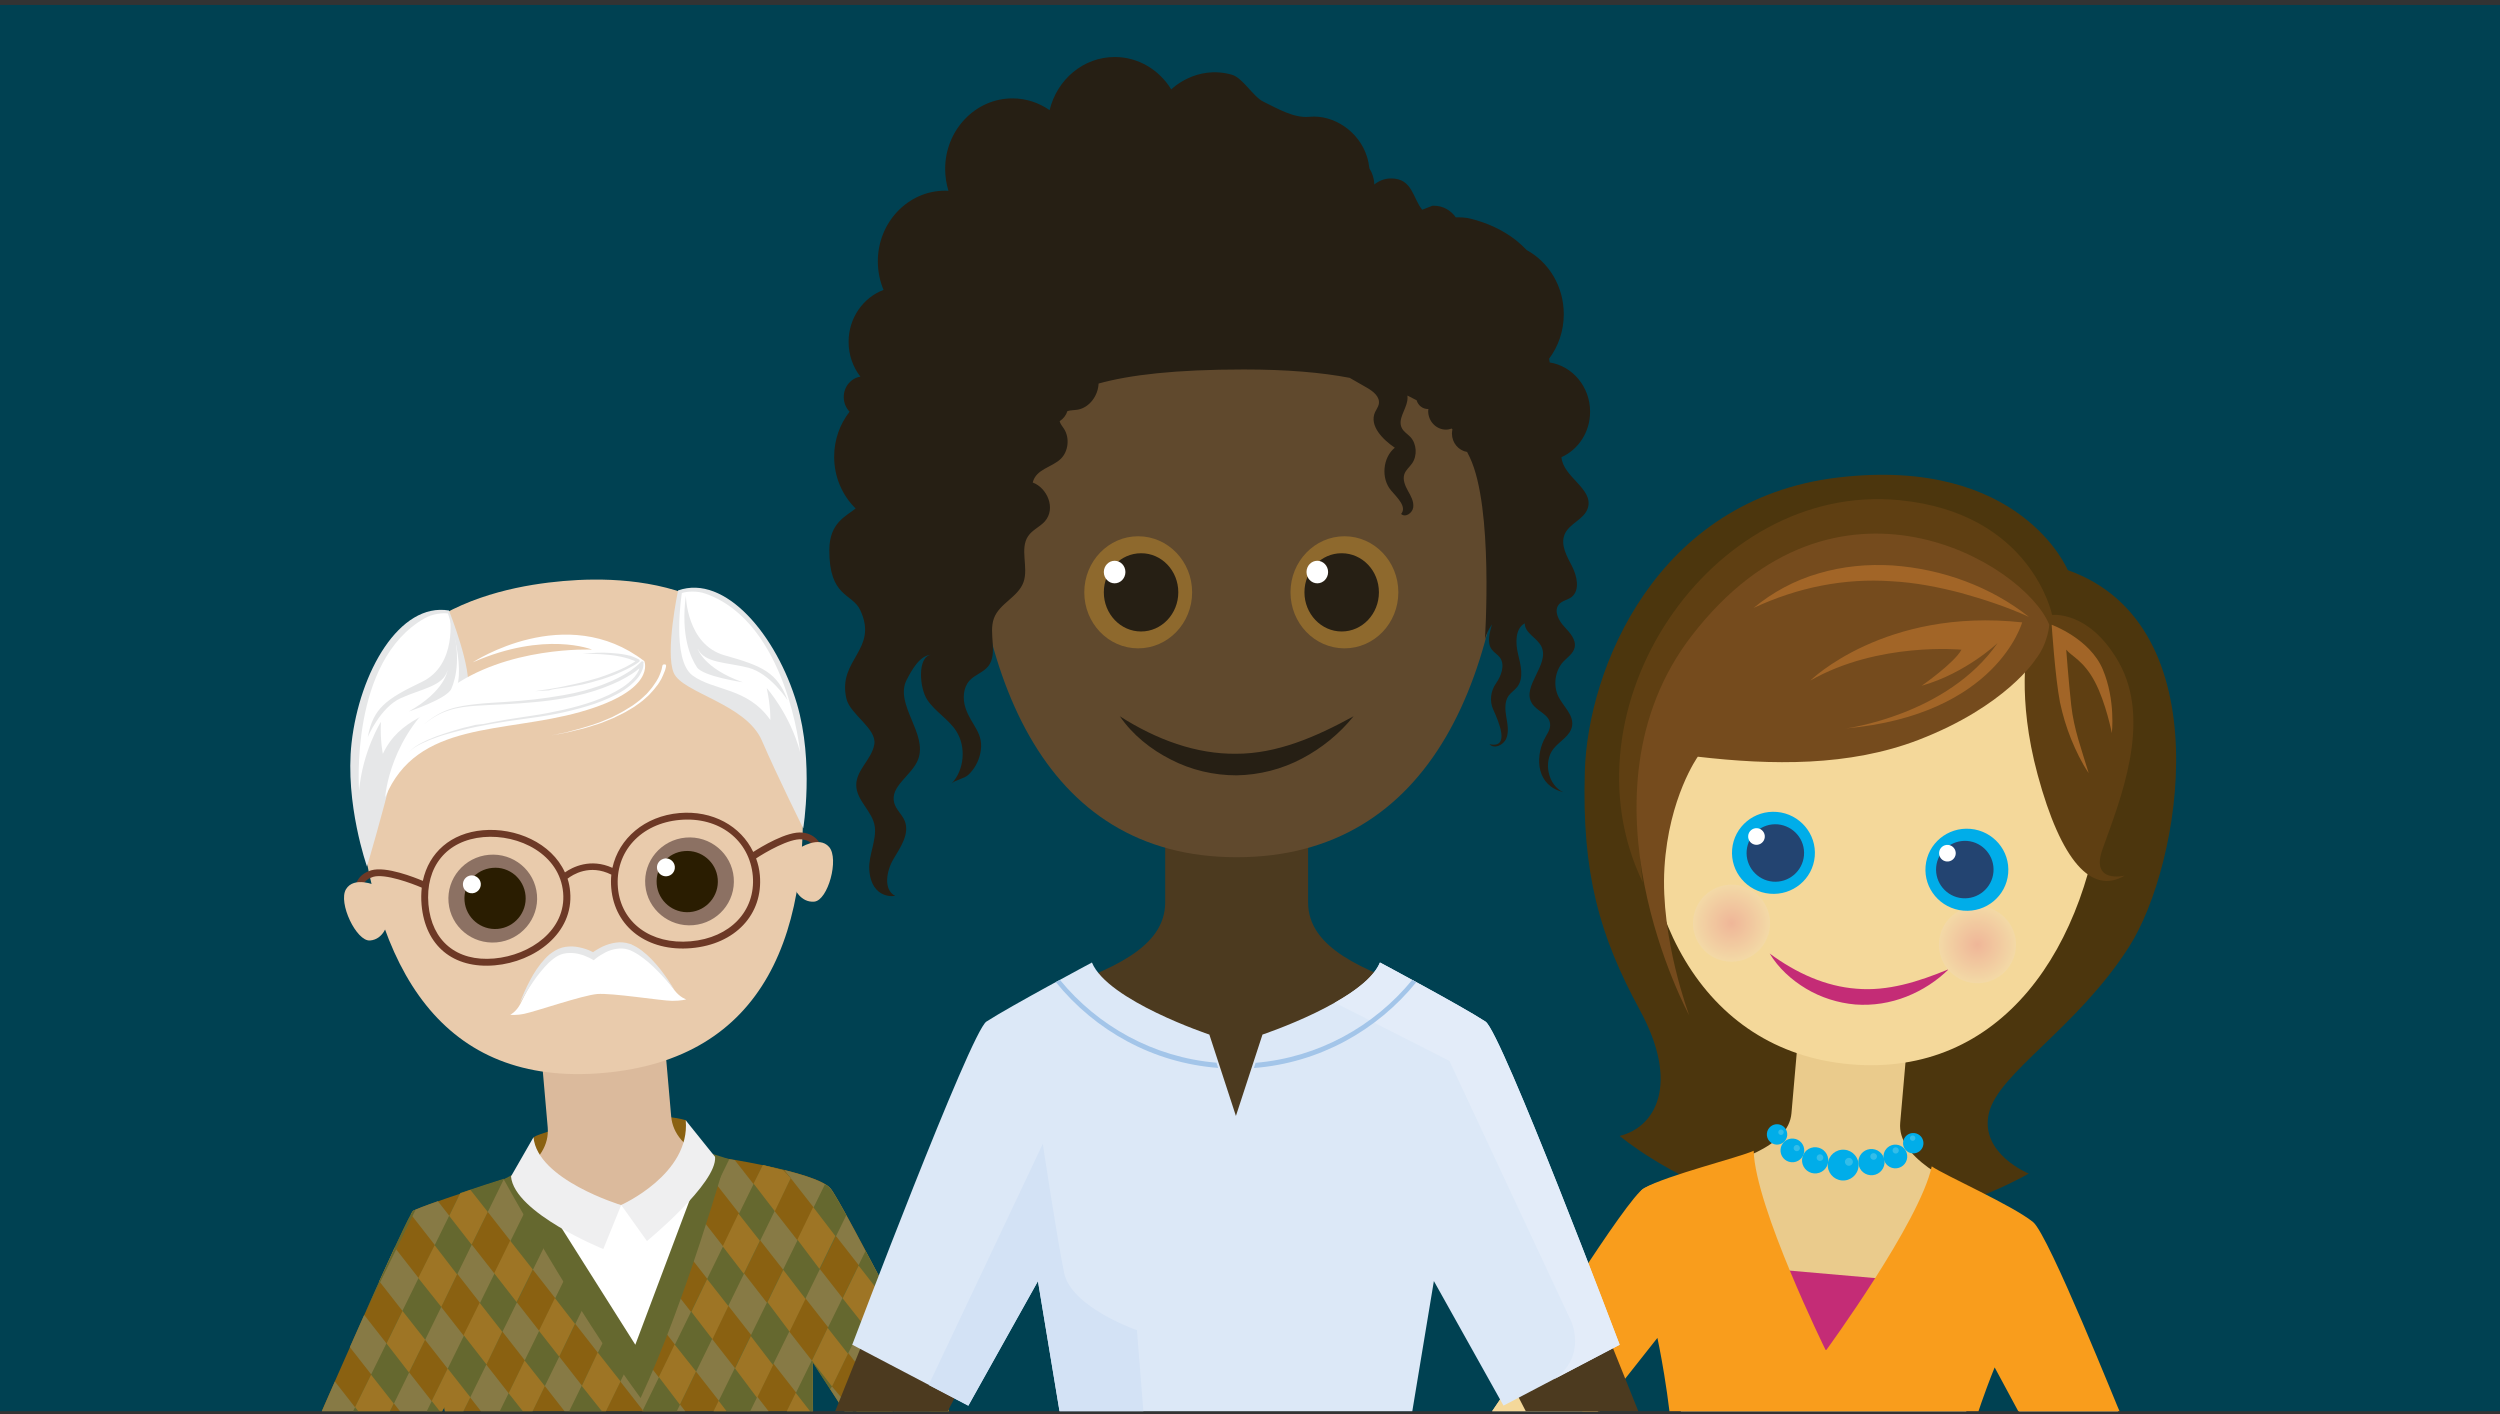 <svg width="380" height="215" viewBox="0 0 380 215" fill="none" xmlns="http://www.w3.org/2000/svg">
<rect x="0" y="0" width="380" height="215" fill="#333333" stroke="none"/>
<g clip-path="url(#clip0_1607_4960)">
<rect width="380" height="213.75" transform="translate(0 0.75)" fill="#004152"/>
<path d="M82.619 183.021C82.619 183.021 80.004 173.84 81.156 172.849C82.309 171.858 97.411 168.249 104.296 170.285L106.023 180.941L86.39 191.973L82.619 183.021Z" fill="#8A6111"/>
<path d="M127.159 185.99C127.159 185.99 125.632 181.26 117.68 179.381C109.725 177.471 102.499 175.178 102.019 169.689C101.539 164.2 100.755 155.241 100.755 155.241L91.385 156.061L91.354 156.063L81.985 156.883C81.985 156.883 82.769 165.842 83.249 171.331C83.729 176.82 77.018 180.046 69.544 183.275C62.039 186.506 61.481 191.387 61.481 191.387C61.481 191.387 89.178 197.323 127.159 185.99Z" fill="#DBBA9C"/>
<path d="M56.17 232.062L57.275 231.966L67.519 213.904C67.519 213.904 68.736 221.999 70.114 230.842L123.679 226.156C123.578 216.279 123.498 207.004 123.498 207.004L135.225 225.146L136.045 225.074L141.913 224.561L149.106 223.932C139.864 205.858 127.656 182.227 126.211 180.605C123.883 177.98 108.755 175.839 108.755 175.839L104.403 182.768L96.757 206.197L84.469 186.006L77.371 178.998C77.371 178.998 64.169 183.236 62.81 184.054C61.965 184.573 49.486 213.066 40.681 233.418" fill="#8A6111"/>
<path d="M121.664 115.203C124.004 141.954 116.098 160.955 91.713 163.089C67.328 165.222 56.691 147.557 54.351 120.806C52.011 94.055 74.481 89.291 85.617 88.317C96.752 87.343 119.323 88.452 121.664 115.203Z" fill="#E9CBAC"/>
<path d="M81.619 135.999C81.939 139.658 79.173 142.92 75.482 143.243C71.759 143.569 68.503 140.865 68.18 137.175C67.86 133.515 70.594 130.256 74.317 129.93C78.039 129.605 81.296 132.308 81.619 135.999Z" fill="#8C7163"/>
<path d="M79.885 136.15C80.109 138.706 78.209 140.97 75.654 141.193C73.099 141.417 70.834 139.517 70.611 136.962C70.387 134.407 72.287 132.142 74.842 131.919C77.395 131.664 79.659 133.564 79.885 136.15Z" fill="#2A1D01"/>
<path d="M73.08 134.298C73.143 135.024 72.599 135.707 71.842 135.773C71.085 135.84 70.433 135.293 70.367 134.536C70.303 133.81 70.847 133.127 71.605 133.061C72.364 133.026 73.016 133.573 73.08 134.298Z" fill="white"/>
<path d="M98.086 134.558C98.406 138.217 101.697 140.949 105.388 140.626C109.11 140.301 111.848 137.073 111.525 133.382C111.205 129.723 107.946 126.988 104.223 127.314C100.532 127.637 97.763 130.867 98.086 134.558Z" fill="#8C7163"/>
<path d="M99.822 134.406C100.045 136.961 102.31 138.861 104.865 138.638C107.42 138.414 109.32 136.15 109.096 133.595C108.873 131.04 106.609 129.14 104.053 129.363C101.495 129.555 99.595 131.819 99.822 134.406Z" fill="#2A1D01"/>
<path d="M99.861 131.955C99.924 132.681 100.579 133.259 101.336 133.193C102.093 133.127 102.64 132.475 102.574 131.718C102.51 130.992 101.856 130.414 101.099 130.48C100.344 130.578 99.797 131.23 99.861 131.955Z" fill="white"/>
<path d="M102.536 150.539C102.036 149.916 99.03 145.347 95.932 144.092C93.129 142.939 90.261 145.033 90.261 145.033L90.229 145.036C90.229 145.036 87.009 143.474 84.481 145.094C81.682 146.896 79.481 151.889 79.097 152.59C78.442 153.824 77.558 154.251 77.558 154.251C77.558 154.251 78.426 154.365 79.705 154.094C81.361 153.759 88.519 151.289 90.759 151.093C92.999 150.897 100.512 152.115 102.166 152.129C103.471 152.142 104.309 151.91 104.309 151.91C104.309 151.91 103.395 151.64 102.536 150.539Z" fill="white"/>
<path d="M101.501 148.882C101.135 148.341 100.742 147.835 100.345 147.298C99.525 146.289 98.646 145.317 97.556 144.49C97.284 144.292 97.013 144.093 96.712 143.928C96.546 143.848 96.412 143.764 96.246 143.683L96.114 143.631L96.08 143.602L96.046 143.573L95.98 143.547C95.914 143.521 95.848 143.495 95.751 143.472C95.39 143.345 95.034 143.28 94.682 143.248C94.329 143.215 93.98 143.214 93.604 143.278C92.913 143.371 92.232 143.589 91.621 143.865C91.316 144.019 91.012 144.173 90.71 144.358C90.529 144.469 90.32 144.615 90.138 144.726C89.938 144.616 89.741 144.538 89.509 144.431C89.18 144.301 88.885 144.2 88.526 144.104C87.876 143.939 87.166 143.81 86.472 143.871C85.775 143.9 85.06 144.09 84.425 144.463C84.092 144.651 83.854 144.831 83.555 145.048C83.287 145.262 83.054 145.505 82.821 145.748C81.921 146.716 81.192 147.829 80.591 148.963C80.291 149.529 79.994 150.127 79.728 150.723C79.462 151.318 79.228 151.911 78.994 152.504C79.66 151.396 80.294 150.292 81.029 149.242C81.395 148.702 81.764 148.192 82.167 147.712C82.57 147.232 82.973 146.752 83.413 146.332C83.649 146.12 83.885 145.909 84.123 145.729C84.362 145.549 84.632 145.367 84.876 145.25C85.393 144.982 85.955 144.87 86.526 144.851C87.096 144.833 87.707 144.907 88.262 145.081C88.555 145.151 88.849 145.252 89.116 145.388C89.379 145.492 89.677 145.625 89.911 145.763L90.246 145.956L90.542 145.708C90.749 145.531 91.019 145.348 91.261 145.2C91.534 145.049 91.775 144.901 92.048 144.75C92.596 144.479 93.153 144.303 93.75 144.219C94.031 144.163 94.318 144.17 94.604 144.176C94.891 144.183 95.183 144.253 95.444 144.325C95.51 144.351 95.607 144.375 95.673 144.401L95.739 144.427L95.77 144.424L95.87 144.479C96.002 144.531 96.137 144.615 96.268 144.667C96.534 144.802 96.803 144.969 97.072 145.137C97.579 145.474 98.091 145.874 98.571 146.277C99.051 146.68 99.505 147.149 99.957 147.586C100.863 148.492 101.679 149.47 102.53 150.476C102.202 149.996 101.866 149.422 101.501 148.882Z" fill="#E6E7E8"/>
<path d="M59.146 228.655L61.819 223.971L50.901 209.986C50.161 211.704 49.389 213.424 48.621 215.176L59.146 228.655Z" fill="#877A45"/>
<path d="M148.884 223.951L111.692 176.345C109.95 176.052 108.758 175.87 108.758 175.87L107.503 178.237L143.585 224.415" fill="#877A45"/>
<path d="M104.934 183.039L103.324 186.073L102.648 188.166L123.59 214.975C123.557 210.241 123.525 206.97 123.525 206.97" fill="#877A45"/>
<path d="M102.07 228.047L66.559 182.582C64.708 183.221 63.233 183.795 62.807 184.023C62.747 184.06 62.606 184.263 62.441 184.563L96.739 228.513" fill="#877A45"/>
<path d="M55.356 199.869C54.666 201.424 53.92 203.078 53.178 204.764L64.488 219.224L67.023 214.774L55.356 199.869Z" fill="#877A45"/>
<path d="M123.679 226.156C123.656 225.173 123.665 224.187 123.646 223.235L100.772 193.957L98.921 199.682L119.859 226.459" fill="#877A45"/>
<path d="M113.897 226.98L97.035 205.378L96.757 206.197L93.495 200.887L76.599 179.256C75.58 179.599 73.663 180.212 71.562 180.905L108.001 227.528" fill="#877A45"/>
<path d="M119.23 177.847L137.2 200.847C131.66 190.206 127.056 181.549 126.211 180.606C125.262 179.576 122.384 178.652 119.23 177.847Z" fill="#877A45"/>
<path d="M90.807 229.032L59.989 189.61C59.293 191.101 58.522 192.821 57.641 194.742L84.876 229.551" fill="#877A45"/>
<path d="M76.568 179.259C76.568 179.259 87.165 198.644 97.373 212.5C104.255 197.784 110.363 176.048 110.363 176.048L104.936 174.329L96.983 186.977L89.829 184.774L78.36 178.307L76.568 179.259Z" fill="#65682F"/>
<path d="M73.021 230.652L89.88 196.276L90.23 195.546L87.481 191.019L86.835 192.347L69.597 227.486C69.757 228.585 69.948 229.681 70.11 230.811" fill="#65682F"/>
<path d="M84.686 229.536L96.424 205.653L93.342 200.583L78.91 230.009" fill="#65682F"/>
<path d="M50.46 232.562L76.622 179.158C75.322 179.558 72.664 180.427 69.977 181.329L44.584 232.98" fill="#65682F"/>
<path d="M110.852 176.195C109.562 175.99 108.726 175.873 108.726 175.873L103.295 186.107L97.959 202.499L110.852 176.195Z" fill="#65682F"/>
<path d="M107.651 227.527L128.636 184.716C127.388 182.441 126.496 180.962 126.179 180.608C126.002 180.401 125.73 180.202 125.396 180.009L101.818 228.069" fill="#65682F"/>
<path d="M57.274 231.966L67.55 213.901C67.55 213.901 67.847 215.846 68.302 218.858L83.466 188L80.09 183.559L56.233 232.057" fill="#65682F"/>
<path d="M118.569 226.603L123.572 216.566C123.533 211.038 123.501 207.036 123.501 207.036L126.219 211.216L134.15 195.042C133.235 193.31 132.361 191.67 131.56 190.151L113.459 227.05" fill="#65682F"/>
<path d="M63.175 183.863C63.023 183.94 62.87 184.017 62.81 184.054C62.419 184.311 59.505 190.606 55.625 199.305L63.175 183.863Z" fill="#65682F"/>
<path d="M129.378 216.089L132.54 220.994L139.879 206.047C138.919 204.161 137.965 202.337 137.014 200.545L129.378 216.089Z" fill="#65682F"/>
<path d="M136.077 225.071L142.712 211.521C143.669 213.377 144.626 215.232 145.548 217.059L141.913 224.561" fill="#65682F"/>
<path d="M80.407 178.827C80.407 178.827 86.781 183.737 94.455 183.161C98.562 182.865 107.191 176.134 107.191 176.134L96.568 204.401L80.407 178.827Z" fill="white"/>
<path d="M124.356 127.81C123.785 127.097 122.984 126.658 121.99 126.554C119.645 126.283 115.574 128.8 114.491 129.499C112.621 125.562 108.308 123.142 103.261 123.584C97.993 124.045 94.062 127.44 93.087 131.912C89.743 130.393 87.006 131.808 85.868 132.607C83.819 128.082 78.34 125.764 73.387 126.197C68.529 126.622 65.196 129.584 64.27 133.893C63.081 133.393 58.667 131.618 56.405 132.292C55.415 132.601 54.699 133.141 54.292 133.939C53.502 135.439 54.043 137.267 54.08 137.327L55.07 137.018C55.07 137.018 54.622 135.532 55.225 134.43C55.525 133.863 56.002 133.504 56.714 133.282C58.511 132.744 62.651 134.289 64.106 134.924C64.019 135.758 63.999 136.618 64.079 137.533C64.623 143.748 68.874 147.286 75.215 146.731C81.272 146.201 87.219 141.866 86.666 135.557C86.606 134.863 86.485 134.206 86.269 133.558C87.042 132.95 89.631 131.293 92.922 132.944C92.854 133.617 92.849 134.285 92.913 135.011C93.431 140.941 98.433 144.7 105.089 144.117C111.746 143.535 116.021 138.997 115.5 133.035C115.42 132.12 115.219 131.279 114.926 130.478C116.309 129.563 120.029 127.393 121.889 127.58C122.628 127.675 123.192 127.943 123.554 128.452C124.339 129.432 124.156 130.974 124.156 130.974L125.185 131.106C125.18 131.043 125.395 129.149 124.356 127.81ZM75.093 145.693C69.414 146.19 65.609 143.026 65.123 137.474C64.621 131.732 67.894 127.727 73.478 127.238C78.904 126.764 85.086 129.847 85.597 135.683C86.091 141.329 80.645 145.207 75.093 145.693ZM104.967 143.079C98.941 143.606 94.389 140.254 93.925 134.954C93.447 129.496 97.39 125.146 103.352 124.625C109.314 124.103 113.952 127.703 114.43 133.16C114.862 138.463 110.992 142.552 104.967 143.079Z" fill="#6D3926"/>
<path d="M57.114 134.582C57.114 134.582 53.807 133.123 52.587 135.169C51.368 137.215 54.175 143.136 56.257 142.954C58.339 142.772 58.865 140.437 58.865 140.437L57.114 134.582Z" fill="#E9CBAC"/>
<path d="M121.469 128.952C121.469 128.952 124.472 126.941 126.028 128.744C127.584 130.547 125.849 136.866 123.767 137.048C121.684 137.23 120.76 135.022 120.76 135.022L121.469 128.952Z" fill="#E9CBAC"/>
<path d="M68.24 92.794C68.24 92.794 71.857 101.791 71.06 105.04C70.263 108.288 61.075 111.54 59.656 117.481C58.237 123.422 55.783 131.711 55.783 131.711C55.783 131.711 52.404 122.152 53.439 112.907C54.659 102.151 60.725 91.544 68.24 92.794Z" fill="#E6E7E8"/>
<path d="M103.066 89.747C103.066 89.747 101.067 99.236 102.416 102.296C103.764 105.357 113.377 106.964 115.807 112.568C118.236 118.173 122.092 125.91 122.092 125.91C122.092 125.91 123.76 115.909 121.135 106.984C118.066 96.604 110.251 87.211 103.066 89.747Z" fill="#E6E7E8"/>
<path d="M97.935 100.495C97.935 100.495 99.91 104.9 88.216 108.211C76.553 111.52 63.343 109.497 58.55 121.201C58.55 121.201 59.113 111.648 68.026 104.892C76.94 98.136 89.994 98.742 89.994 98.742C89.994 98.742 82.874 95.837 71.854 100.679C71.914 100.642 86.04 91.332 97.935 100.495Z" fill="white"/>
<path d="M101.242 101.223C101.242 101.223 101.248 101.286 101.201 101.481C101.152 101.644 101.111 101.902 100.975 102.168C100.874 102.463 100.712 102.795 100.525 103.193C100.303 103.562 100.086 103.994 99.738 104.374C99.427 104.815 99.047 105.198 98.641 105.646C98.198 106.035 97.761 106.486 97.221 106.851C96.951 107.034 96.683 107.248 96.413 107.431C96.143 107.613 95.839 107.767 95.537 107.952C94.965 108.32 94.354 108.596 93.713 108.907C93.107 109.246 92.456 109.43 91.844 109.706C91.233 109.982 90.579 110.134 89.961 110.347C89.341 110.529 88.756 110.739 88.194 110.852C87.634 110.996 87.072 111.109 86.575 111.248C86.079 111.386 85.606 111.428 85.201 111.527C84.794 111.594 84.45 111.656 84.137 111.715C83.543 111.831 83.199 111.893 83.199 111.893C83.199 111.893 83.543 111.831 84.105 111.718C84.386 111.662 84.762 111.597 85.167 111.498C85.571 111.399 86.044 111.358 86.538 111.187C87.035 111.048 87.563 110.907 88.122 110.763C88.682 110.618 89.267 110.408 89.887 110.227C90.504 110.014 91.124 109.832 91.736 109.556C92.347 109.28 92.996 109.065 93.571 108.728C94.18 108.421 94.788 108.113 95.329 107.748C95.599 107.565 95.9 107.38 96.173 107.229C96.441 107.015 96.679 106.835 96.949 106.653C97.458 106.29 97.864 105.842 98.307 105.453C98.681 105.007 99.061 104.624 99.34 104.187C99.654 103.778 99.873 103.377 100.066 103.042C100.225 102.679 100.387 102.347 100.46 102.086C100.564 101.823 100.608 101.596 100.628 101.467C100.649 101.338 100.672 101.241 100.672 101.241C100.69 101.08 100.807 100.975 100.968 100.993C101.154 100.944 101.26 101.062 101.242 101.223Z" fill="white"/>
<path d="M103.641 90.142C103.641 90.142 102.019 100.297 105.279 102.682C108.505 105.038 113.604 104.464 117.091 109.436C117.091 109.436 117.172 107.458 116.54 104.589C116.54 104.589 120.061 108.509 121.618 114.317C121.618 114.317 119.673 94.62 107.242 90.24C105.994 89.777 104.382 89.886 103.641 90.142Z" fill="white"/>
<path d="M68.088 93.252C68.088 93.252 71.45 102.971 68.653 105.886C65.857 108.801 60.764 109.087 58.194 114.589C58.194 114.589 57.77 112.655 57.895 109.72C57.895 109.72 55.108 114.191 54.583 120.182C54.583 120.182 53.078 100.446 64.56 93.974C65.709 93.301 67.283 93.132 68.088 93.252Z" fill="white"/>
<path d="M68.379 93.672C68.379 93.672 69.564 101.038 64.134 103.643C58.703 106.248 56.726 107.629 55.903 112.024C55.903 112.024 57.799 107.535 60.917 106.118C64.036 104.701 67.371 104.313 68.019 101.904C68.019 101.904 67.687 105.017 62.143 108.14C62.143 108.14 67.952 106.233 68.611 104.682C69.299 103.096 70.231 99.581 68.379 93.672Z" fill="#E6E7E8"/>
<path d="M104.248 90.534C104.248 90.534 104.361 97.994 110.161 99.616C115.961 101.239 118.148 102.255 119.722 106.441C119.722 106.441 117.075 102.349 113.758 101.495C110.441 100.641 107.089 100.839 106.033 98.579C106.033 98.579 106.9 101.586 112.902 103.699C112.902 103.699 106.85 102.83 105.931 101.417C104.979 99.974 103.45 96.675 104.248 90.534Z" fill="#E6E7E8"/>
<path d="M92.817 228.729L90.496 229.091L115.953 177.085L119.041 177.863L120.196 179.066L96.011 228.545" fill="#65682F"/>
<path d="M97.783 100.572C97.68 100.485 97.522 100.499 97.436 100.602L97.407 100.636C96.941 101.122 96.346 101.587 95.777 101.987C95.177 102.389 94.539 102.731 93.901 103.073C93.261 103.383 92.589 103.696 91.912 103.946C91.576 104.103 91.234 104.196 90.895 104.321C90.557 104.446 90.215 104.54 89.845 104.667C89.165 104.886 88.45 105.076 87.733 105.234C87.018 105.423 86.296 105.518 85.578 105.676C84.855 105.772 84.138 105.93 83.415 106.025C82.692 106.12 81.97 106.215 81.247 106.31C79.799 106.468 78.316 106.598 76.862 106.693C75.408 106.789 73.92 106.855 72.472 107.014C71.023 107.172 69.546 107.365 68.128 107.871C66.742 108.373 65.477 109.183 64.387 110.169C65.512 109.212 66.779 108.434 68.171 107.994C69.56 107.523 71.008 107.364 72.494 107.266C73.948 107.171 75.436 107.104 76.892 107.04C78.349 106.977 79.832 106.847 81.283 106.72C82.734 106.593 84.211 106.4 85.651 106.147C86.368 105.989 87.091 105.894 87.806 105.704C88.523 105.546 89.238 105.356 89.949 105.135C90.291 105.042 90.661 104.914 91 104.789C91.338 104.664 91.712 104.568 92.047 104.411C92.757 104.158 93.428 103.845 94.1 103.532C94.77 103.188 95.407 102.846 96.039 102.441C96.459 102.15 96.85 101.893 97.203 101.576C97.151 101.708 97.128 101.805 97.076 101.937C96.914 102.269 96.69 102.606 96.43 102.915C95.91 103.501 95.288 104.032 94.628 104.472C93.274 105.353 91.807 106.022 90.266 106.57C88.724 107.118 87.172 107.54 85.582 107.901C84.77 108.068 83.99 108.231 83.178 108.398C82.363 108.533 81.583 108.696 80.765 108.8L78.35 109.17C77.535 109.305 76.718 109.408 75.938 109.572C75.123 109.706 74.311 109.873 73.531 110.036L72.303 110.176L71.121 110.47C70.309 110.636 69.537 110.894 68.731 111.124C67.958 111.382 67.152 111.612 66.383 111.902C65.613 112.191 64.847 112.513 64.117 112.894C63.388 113.276 62.664 113.721 62.148 114.37C62.666 113.752 63.425 113.336 64.157 112.986C64.889 112.636 65.656 112.315 66.428 112.056C67.197 111.767 67.975 111.571 68.781 111.342C69.559 111.147 70.365 110.917 71.146 110.754L72.331 110.491L73.55 110.257C74.362 110.091 75.145 109.959 75.96 109.824C76.774 109.689 77.558 109.557 78.375 109.454L80.793 109.115C81.61 109.012 82.425 108.877 83.24 108.742C84.055 108.607 84.866 108.441 85.647 108.277C87.236 107.916 88.852 107.488 90.396 106.972C91.938 106.423 93.471 105.781 94.884 104.862C95.574 104.389 96.227 103.855 96.805 103.2C97.096 102.889 97.318 102.52 97.505 102.122C97.693 101.724 97.849 101.329 97.802 100.793C97.857 100.692 97.82 100.632 97.783 100.572Z" fill="#E6E7E8"/>
<path d="M85.452 104.575C86.14 104.451 86.834 104.391 87.489 104.238L88.521 104.052L89.517 103.806C89.859 103.713 90.203 103.651 90.51 103.529C90.852 103.435 91.193 103.342 91.503 103.251L92.49 102.91L93.475 102.538C94.118 102.259 94.761 101.981 95.37 101.673C95.674 101.519 95.976 101.334 96.281 101.18C96.582 100.995 96.884 100.81 97.151 100.595C97.18 100.561 97.212 100.558 97.209 100.527C97.264 100.427 97.218 100.272 97.087 100.22L96.589 99.977C96.422 99.896 96.228 99.85 96.062 99.769C95.896 99.688 95.701 99.641 95.54 99.624C95.377 99.575 95.182 99.528 95.022 99.51C94.667 99.446 94.311 99.382 93.959 99.349C93.606 99.316 93.254 99.283 92.87 99.254C92.133 99.191 91.433 99.188 90.705 99.22C89.977 99.252 89.283 99.313 88.56 99.408C89.288 99.376 89.988 99.378 90.722 99.41C91.072 99.411 91.424 99.444 91.808 99.474C92.161 99.506 92.513 99.539 92.866 99.572C93.218 99.604 93.573 99.669 93.929 99.733C94.284 99.797 94.639 99.862 94.966 99.96C95.129 100.009 95.292 100.059 95.487 100.105C95.65 100.155 95.814 100.204 95.98 100.285C96.143 100.334 96.306 100.383 96.472 100.464L96.572 100.519C96.391 100.63 96.21 100.741 96.061 100.85C95.757 101.004 95.486 101.186 95.182 101.34C94.573 101.647 93.962 101.923 93.316 102.171L92.362 102.54L91.407 102.878C91.1 103 90.758 103.094 90.416 103.187C90.075 103.281 89.765 103.371 89.424 103.465C88.772 103.649 88.086 103.804 87.432 103.957C86.778 104.11 86.09 104.233 85.435 104.386L83.401 104.755C82.71 104.847 82.05 104.936 81.362 105.06C82.059 105.031 82.721 104.973 83.418 104.944C84.098 104.725 84.792 104.665 85.452 104.575Z" fill="#E6E7E8"/>
<path d="M94.321 209.97L90.853 205.569L88.439 210.675L91.867 214.984L94.321 209.97Z" fill="#9E7525"/>
<path d="M80.976 192.955L77.542 188.583L75.114 193.531L78.517 197.907L80.976 192.955Z" fill="#9E7525"/>
<path d="M72.9 198.016L70.469 202.934L73.943 207.398L76.337 202.42L72.9 198.016Z" fill="#9E7525"/>
<path d="M71.486 212.381L68.052 208.009L65.624 212.957L67.054 214.771L67.548 213.87L67.776 215.757L69.027 217.333L71.486 212.381Z" fill="#9E7525"/>
<path d="M79.74 206.796L77.314 211.776L80.389 215.671L82.814 210.691L79.74 206.796Z" fill="#9E7525"/>
<path d="M100.913 218.453L97.693 214.348L95.265 219.297L98.493 223.496L100.913 218.453Z" fill="#9E7525"/>
<path d="M105.792 208.458L102.54 204.356L100.144 209.302L103.34 213.504L105.792 208.458Z" fill="#9E7525"/>
<path d="M110.707 198.523L107.487 194.418L105.094 199.396L108.288 203.567L110.707 198.523Z" fill="#9E7525"/>
<path d="M115.497 188.6L112.243 184.466L109.85 189.443L113.044 193.614L115.497 188.6Z" fill="#9E7525"/>
<path d="M120.195 179.066L119.041 177.863L115.953 177.085L114.547 179.909L117.775 184.109L120.195 179.066Z" fill="#9E7525"/>
<path d="M111.729 208.002L115.077 212.477L117.502 207.497L114.128 203.088L111.729 208.002Z" fill="#9E7525"/>
<path d="M116.664 197.939L120.012 202.414L122.437 197.434L119.063 193.024L116.664 197.939Z" fill="#9E7525"/>
<path d="M126.974 187.882L123.601 183.472L121.204 188.418L124.549 192.862L126.974 187.882Z" fill="#9E7525"/>
<path d="M112.645 217.394L109.234 212.925L106.806 217.873L110.219 222.375L112.645 217.394Z" fill="#9E7525"/>
<path d="M123.418 206.82L126.464 210.75L128.889 205.769L125.812 201.843L123.418 206.82Z" fill="#9E7525"/>
<path d="M133.556 196.27L130.513 192.372L128.088 197.352L131.162 201.247L133.556 196.27Z" fill="#9E7525"/>
<path d="M87.391 201.231L84.345 197.301L81.92 202.282L84.997 206.208L87.391 201.231Z" fill="#9E7525"/>
<path d="M74.138 184.208L71.492 180.847L69.951 181.395L68.279 184.816L71.682 189.191L74.138 184.208Z" fill="#9E7525"/>
<path d="M69.471 193.707L66.062 189.269L63.574 194.255L67.074 198.653L69.471 193.707Z" fill="#9E7525"/>
<path d="M58.757 204.213L62.162 208.619L64.619 203.636L61.185 199.264L58.757 204.213Z" fill="#9E7525"/>
<path d="M53.975 213.881L57.383 218.319L59.84 213.336L56.406 208.964L53.975 213.881Z" fill="#9E7525"/>
<path d="M129.973 214.893L133.321 219.368L135.746 214.388L132.372 209.979L129.973 214.893Z" fill="#9E7525"/>
<path d="M138.042 202.489L137.017 200.576L134.62 205.522L137.965 209.966L139.874 205.985L138.042 202.489Z" fill="#9E7525"/>
<path d="M142.716 211.585L141.365 214.31L144.744 218.782L145.507 216.967L142.716 211.585Z" fill="#9E7525"/>
<path d="M118.527 216.689L121.605 220.616L123.568 216.534L123.567 215.072L120.952 211.709L118.527 216.689Z" fill="#9E7525"/>
<path d="M126.464 210.75L129.973 214.893L129.376 216.058L126.182 211.156L126.464 210.75Z" fill="#877A45"/>
<path d="M81.093 172.855C81.659 179.322 94.393 183.167 94.393 183.167C94.393 183.167 104.951 178.492 104.233 170.29L108.692 175.844C109.043 179.851 98.336 188.639 98.336 188.639L94.424 183.164L91.704 189.855C91.704 189.855 78.162 184.396 77.673 178.812L81.093 172.855Z" fill="#EFEFF0"/>
<path d="M314.299 86.657C314.299 86.657 307.17 69.313 279.42 72.575C251.67 75.837 241.328 101.761 240.893 117.267C240.429 132.739 243.099 142.191 249.259 153.538C255.366 164.753 251.676 171.328 246.187 172.659C246.187 172.659 274.799 196.969 308.371 178.386C308.371 178.386 300.881 175.346 302.308 169.209C303.735 163.072 315.67 156.36 323.627 143.896C331.584 131.432 337.762 94.972 314.299 86.657Z" fill="#4C360D"/>
<path d="M309.32 186.448C309.32 186.448 309.868 185.637 302.854 182.608C295.839 179.578 288.381 175.81 288.831 170.668C289.278 165.558 290.123 155.905 290.123 155.905L281.857 155.182L273.592 154.459C273.592 154.459 272.751 164.08 272.301 169.222C271.851 174.364 263.854 176.748 256.418 178.545C248.984 180.311 249.383 181.204 249.383 181.204L223.397 219.523L237.972 220.798L252.729 201.809C252.729 201.809 255.369 209.065 256.331 222.404L275.859 224.113L295.386 225.821C298.682 212.854 302.509 206.164 302.509 206.164L313.746 227.428L328.32 228.703L309.32 186.448Z" fill="#EACB8C"/>
<path d="M309.32 186.447L277.249 210.407L249.414 181.206L223.397 219.523L237.972 220.798L252.73 201.809C252.73 201.809 255.369 209.065 256.332 222.404L275.859 224.113L295.386 225.821C298.682 212.854 302.509 206.164 302.509 206.164L313.746 227.427L328.32 228.703L309.32 186.447Z" fill="#F4D89A"/>
<path d="M266.814 192.678L290.222 194.726L278.809 212.546L266.814 192.678Z" fill="#C42C76"/>
<path d="M319.803 119.307C317.614 144.323 304.056 163.767 281.249 161.772C258.441 159.777 247.601 137.976 249.79 112.959C251.978 87.943 265.259 86.562 288.036 88.555C310.844 90.55 321.992 94.291 319.803 119.307Z" fill="#F4D89A"/>
<path d="M275.842 130.179C275.541 133.618 272.49 136.148 269.02 135.844C265.55 135.541 262.986 132.519 263.286 129.081C263.587 125.642 266.638 123.112 270.108 123.415C273.546 123.716 276.143 126.74 275.842 130.179Z" fill="#00ADE9"/>
<path d="M274.203 130.036C273.993 132.433 271.866 134.218 269.469 134.008C267.071 133.798 265.286 131.671 265.496 129.274C265.706 126.876 267.833 125.092 270.23 125.301C272.657 125.545 274.413 127.638 274.203 130.036Z" fill="#234471"/>
<path d="M268.247 127.258C268.187 127.952 267.569 128.47 266.875 128.409C266.181 128.348 265.663 127.731 265.724 127.037C265.784 126.343 266.402 125.825 267.096 125.885C267.79 125.946 268.308 126.564 268.247 127.258Z" fill="white"/>
<path d="M268.988 144.933C273.049 147.927 277.514 149.938 282.189 150.284C286.889 150.695 291.529 149.257 296.213 147.315C294.404 149.095 292.213 150.525 289.776 151.488C287.34 152.451 284.663 152.884 282.011 152.684C279.361 152.452 276.763 151.621 274.528 150.281C272.293 148.941 270.32 147.147 268.988 144.933Z" fill="#C42C76"/>
<path d="M308.211 98.108C308.211 98.108 306.485 105.84 309.731 117.791C313.288 130.912 317.924 136.054 322.951 133.093C322.951 133.093 317.689 134.381 319.583 129.079C322.156 121.834 327.224 109.689 322.012 100.587C317.548 92.758 311.922 93.474 311.922 93.474C311.922 93.474 308.796 77.974 288.718 76.027C259.91 73.22 236.953 107.8 249.715 134.155C249.715 134.155 246.509 114.484 256.835 114.18C267.161 113.875 304.84 104.298 308.263 97.509" fill="#5F3F12"/>
<path d="M309.391 100.246C309.391 100.246 304.925 107.325 291.634 112.456C281.075 116.523 269.299 116.319 258.065 115.019C258.065 115.019 253.645 121.212 252.996 131.899C252.347 142.587 256.756 154.321 256.756 154.321C256.756 154.321 238.488 120.776 257.165 96.599C278.999 68.31 307.681 85.633 311.477 94.929C311.509 94.932 311.321 97.808 309.391 100.246Z" fill="#754B1D"/>
<path d="M280.565 110.725C280.565 110.725 295.997 108.737 303.635 97.74C303.635 97.74 298.848 102.311 292.1 104.232C292.1 104.232 297.077 100.758 298.142 98.753C298.142 98.753 285.503 97.52 275.162 103.45C275.162 103.45 286.466 92.328 307.374 94.602C307.345 94.567 303.603 108.64 280.565 110.725Z" fill="#A26527"/>
<path d="M308.4 93.77C305.038 92.236 301.576 91.107 298.101 90.135C294.62 89.227 291.089 88.536 287.513 88.35C280.372 87.853 273.287 89.267 266.56 92.398C269.405 90.04 272.776 88.206 276.428 87.158C280.051 86.076 283.897 85.714 287.66 85.947C295.21 86.481 302.573 89.159 308.4 93.77Z" fill="#A26527"/>
<path d="M317.48 117.515C316.382 115.893 315.55 114.135 314.816 112.355C314.084 110.542 313.519 108.649 313.114 106.738C312.37 102.89 311.855 94.962 311.855 94.962C311.855 94.962 317.648 97.058 319.622 101.745C321.596 106.431 321 111.433 321 111.433C321 111.433 320.101 106.809 318.41 103.61C316.719 100.41 314.81 99.703 314.067 98.748C314.067 98.748 314.416 103.483 314.824 107.174C315.232 110.865 316.372 113.826 317.48 117.515Z" fill="#A26527"/>
<path d="M269.029 140.836C268.747 144.053 265.9 146.443 262.682 146.161C259.464 145.88 257.075 143.032 257.357 139.815C257.638 136.597 260.486 134.208 263.703 134.489C266.921 134.771 269.31 137.618 269.029 140.836Z" fill="url(#paint0_radial_1607_4960)"/>
<path d="M306.411 144.106C306.13 147.324 303.283 149.713 300.065 149.432C296.847 149.15 294.458 146.303 294.739 143.085C295.021 139.867 297.868 137.478 301.086 137.76C304.304 138.041 306.693 140.889 306.411 144.106Z" fill="url(#paint1_radial_1607_4960)"/>
<path d="M292.689 131.653C292.388 135.091 294.953 138.113 298.423 138.417C301.893 138.72 304.943 136.19 305.244 132.751C305.545 129.313 302.98 126.291 299.51 125.987C296.04 125.684 292.99 128.214 292.689 131.653Z" fill="#00ADE9"/>
<path d="M294.297 131.794C294.087 134.191 295.872 136.318 298.269 136.528C300.667 136.738 302.794 134.953 303.004 132.555C303.213 130.158 301.429 128.031 299.031 127.821C296.631 127.643 294.507 129.396 294.297 131.794Z" fill="#234471"/>
<path d="M294.745 129.576C294.684 130.27 295.203 130.888 295.897 130.948C296.591 131.009 297.208 130.491 297.269 129.797C297.329 129.103 296.811 128.485 296.117 128.425C295.423 128.364 294.806 128.882 294.745 129.576Z" fill="white"/>
<path d="M279.957 179.428C281.246 179.541 282.383 178.588 282.496 177.298C282.609 176.009 281.655 174.872 280.366 174.76C279.076 174.647 277.94 175.601 277.827 176.89C277.714 178.179 278.668 179.316 279.957 179.428Z" fill="#00ADE9"/>
<path opacity="0.2" d="M280.979 177.197C281.31 177.226 281.602 176.981 281.631 176.65C281.66 176.319 281.415 176.027 281.084 175.998C280.753 175.97 280.461 176.214 280.432 176.545C280.403 176.876 280.648 177.168 280.979 177.197Z" fill="#FFFEEF"/>
<path d="M275.728 178.359C276.825 178.455 277.793 177.643 277.889 176.546C277.985 175.448 277.173 174.48 276.075 174.384C274.978 174.288 274.01 175.1 273.914 176.198C273.818 177.295 274.63 178.263 275.728 178.359Z" fill="#00ADE9"/>
<path opacity="0.2" d="M276.592 176.464C276.871 176.488 277.117 176.282 277.141 176.003C277.165 175.725 276.959 175.479 276.681 175.455C276.402 175.43 276.156 175.636 276.132 175.915C276.107 176.194 276.313 176.44 276.592 176.464Z" fill="#FFFEEF"/>
<path d="M272.284 176.659C273.277 176.746 274.153 176.011 274.24 175.018C274.327 174.025 273.592 173.15 272.599 173.063C271.606 172.976 270.73 173.711 270.643 174.704C270.557 175.697 271.291 176.572 272.284 176.659Z" fill="#00ADE9"/>
<path opacity="0.2" d="M273.068 174.979C273.329 175.002 273.56 174.809 273.583 174.548C273.606 174.286 273.412 174.056 273.151 174.033C272.89 174.01 272.659 174.204 272.636 174.465C272.613 174.726 272.807 174.957 273.068 174.979Z" fill="#FFFEEF"/>
<path d="M269.976 173.978C270.83 174.052 271.583 173.421 271.657 172.567C271.732 171.714 271.101 170.961 270.247 170.886C269.393 170.812 268.641 171.443 268.566 172.297C268.491 173.15 269.123 173.903 269.976 173.978Z" fill="#00ADE9"/>
<path opacity="0.2" d="M270.676 172.513C270.903 172.533 271.102 172.366 271.122 172.139C271.142 171.913 270.974 171.713 270.748 171.693C270.521 171.673 270.322 171.841 270.302 172.067C270.282 172.294 270.45 172.493 270.676 172.513Z" fill="#FFFEEF"/>
<path d="M284.286 178.631C285.384 178.727 286.351 177.915 286.447 176.818C286.543 175.72 285.732 174.752 284.634 174.656C283.536 174.56 282.569 175.372 282.473 176.47C282.377 177.567 283.189 178.535 284.286 178.631Z" fill="#00ADE9"/>
<path opacity="0.2" d="M284.747 176.287C285.025 176.312 285.271 176.105 285.295 175.827C285.32 175.548 285.114 175.302 284.835 175.278C284.556 175.253 284.31 175.46 284.286 175.738C284.262 176.017 284.468 176.263 284.747 176.287Z" fill="#FFFEEF"/>
<path d="M287.939 177.584C288.932 177.671 289.807 176.936 289.894 175.943C289.981 174.95 289.246 174.074 288.253 173.987C287.26 173.901 286.385 174.635 286.298 175.628C286.211 176.621 286.945 177.497 287.939 177.584Z" fill="#00ADE9"/>
<path opacity="0.2" d="M288.103 175.341C288.365 175.364 288.595 175.171 288.618 174.909C288.641 174.648 288.447 174.418 288.186 174.395C287.925 174.372 287.694 174.565 287.671 174.826C287.649 175.088 287.842 175.318 288.103 175.341Z" fill="#FFFEEF"/>
<path d="M290.68 175.312C291.533 175.387 292.286 174.756 292.361 173.902C292.435 173.048 291.804 172.296 290.95 172.221C290.096 172.146 289.344 172.778 289.269 173.631C289.194 174.485 289.826 175.238 290.68 175.312Z" fill="#00ADE9"/>
<path opacity="0.2" d="M290.688 173.406C290.914 173.426 291.114 173.258 291.134 173.032C291.154 172.805 290.986 172.605 290.76 172.586C290.533 172.566 290.334 172.733 290.314 172.96C290.294 173.186 290.461 173.386 290.688 173.406Z" fill="#FFFEEF"/>
<path d="M309.03 185.755C305.854 183.188 295.692 178.707 293.623 177.286C291.837 185.713 277.608 205.193 277.608 205.193L277.545 205.188L277.482 205.182C277.482 205.182 266.821 183.524 266.557 174.918C264.272 175.958 253.487 178.607 249.913 180.583C247.24 182.065 231.909 206.885 231.909 206.885L242.059 215.847L251.925 203.36C251.925 203.36 253.838 212.014 254.501 222.244L275.795 224.107L276.078 224.132L297.372 225.995C299.77 216.033 303.188 207.845 303.188 207.845L310.735 221.856L322.288 214.792C322.196 214.753 311.405 187.679 309.03 185.755Z" fill="#F99D1C"/>
<g clip-path="url(#clip1_1607_4960)">
<path d="M227.168 160.13C227.168 160.13 225.988 154.045 216.603 150.764C207.237 147.482 198.829 144.145 198.829 137.157C198.829 130.169 198.829 118.738 198.829 118.738H187.969H177.11C177.11 118.738 177.11 130.15 177.11 137.157C177.11 144.145 168.702 147.482 159.336 150.764C149.969 154.045 148.771 160.13 148.771 160.13L123.936 222.006H140.179L159.225 185.15L165.236 222.006L187.988 222.08L210.74 222.006L216.75 185.15L235.796 222.006H252.04L227.168 160.13Z" fill="#4C3A1F"/>
<path d="M225.785 155.281C222.005 152.829 209.744 146.302 209.744 146.302C207.366 152.091 191.897 157.254 191.897 157.254L187.859 169.625L183.821 157.254C183.821 157.254 168.352 152.091 165.974 146.302C165.974 146.302 153.713 152.847 149.933 155.281C147.536 156.83 129.541 204.399 129.541 204.399L147.186 213.654L157.769 194.719L162.305 222.08H213.414L217.949 194.719L228.532 213.654L246.177 204.399C246.177 204.399 228.2 156.83 225.785 155.281Z" fill="#DCE8F7"/>
<path d="M236.221 209.635L246.196 204.399C246.196 204.399 228.201 156.83 225.804 155.281C222.024 152.829 209.763 146.302 209.763 146.302C208.86 148.514 206.039 150.635 202.904 152.405L220.309 161.255L238.802 200.803C238.839 200.785 241.254 206.205 236.221 209.635Z" fill="#E3ECF9"/>
<path d="M185.166 162.324L184.908 161.531C175.339 160.72 166.876 155.981 161.105 148.938C160.903 149.049 160.7 149.159 160.479 149.27C166.434 156.645 175.229 161.568 185.166 162.324Z" fill="#A3C5E9"/>
<path d="M215.276 149.289C215.073 149.178 214.852 149.067 214.649 148.957C208.878 156 200.397 160.738 190.846 161.55L190.588 162.342C200.507 161.568 209.32 156.645 215.276 149.289Z" fill="#A3C5E9"/>
<path d="M172.814 202.186C172.814 202.186 162.839 198.738 161.751 193.483C160.663 188.229 158.506 173.866 158.506 173.866L141.156 210.52L147.185 213.672L157.769 194.737L162.304 222.098H174.399L172.814 202.186Z" fill="#D3E2F5"/>
<path d="M229.25 68.108C229.25 102.347 217.689 130.298 187.968 130.298C158.247 130.298 147.258 102.015 147.258 67.776C147.258 33.538 174.914 29.998 188.484 29.998C202.054 29.998 229.25 33.87 229.25 68.108Z" fill="#60492D"/>
<path d="M181.203 90.03C181.203 94.732 177.534 98.549 172.999 98.549C168.463 98.549 164.812 94.732 164.812 90.03C164.812 85.329 168.482 81.512 172.999 81.512C177.534 81.512 181.203 85.329 181.203 90.03Z" fill="#8E692D"/>
<path d="M179.102 90.03C179.102 93.312 176.558 95.986 173.442 95.986C170.307 95.986 167.781 93.312 167.781 90.03C167.781 86.748 170.307 84.093 173.442 84.093C176.576 84.075 179.102 86.748 179.102 90.03Z" fill="#261F14"/>
<path d="M171.063 86.951C171.063 87.892 170.326 88.666 169.422 88.666C168.519 88.666 167.781 87.892 167.781 86.951C167.781 86.011 168.519 85.237 169.422 85.237C170.326 85.237 171.063 85.993 171.063 86.951Z" fill="white"/>
<path d="M170.215 108.873C175.82 112.45 181.831 114.644 187.915 114.571C194.036 114.571 199.899 112.081 205.744 108.873C203.605 111.528 200.913 113.722 197.89 115.308C194.866 116.912 191.418 117.797 187.952 117.852C184.486 117.852 181.038 117.041 177.977 115.456C174.916 113.907 172.169 111.713 170.215 108.873Z" fill="#261F14"/>
<path d="M196.156 90.03C196.156 94.732 199.825 98.549 204.361 98.549C208.897 98.549 212.547 94.732 212.547 90.03C212.547 85.329 208.878 81.512 204.361 81.512C199.844 81.512 196.156 85.329 196.156 90.03Z" fill="#8E692D"/>
<path d="M198.275 90.03C198.275 93.312 200.82 95.986 203.936 95.986C207.07 95.986 209.596 93.312 209.596 90.03C209.596 86.748 207.07 84.093 203.936 84.093C200.801 84.075 198.275 86.748 198.275 90.03Z" fill="#261F14"/>
<path d="M198.59 86.951C198.59 87.892 199.327 88.666 200.231 88.666C201.134 88.666 201.872 87.892 201.872 86.951C201.872 86.011 201.134 85.237 200.231 85.237C199.327 85.237 198.59 85.993 198.59 86.951Z" fill="white"/>
<path d="M241.695 62.577C241.695 58.779 239.022 55.644 235.556 55.091C235.519 54.907 235.482 54.722 235.464 54.52C236.865 52.657 237.694 50.316 237.694 47.753C237.694 43.512 235.408 39.843 232.071 38.018C231.573 37.502 231.039 37.004 230.485 36.561C228.439 34.939 226.042 33.869 223.553 33.243C222.815 33.058 222.059 33.021 221.285 33.04C220.529 31.97 219.331 31.27 217.966 31.27C217.893 31.27 217.819 31.27 217.745 31.27L216.178 31.878C214.74 30.163 214.721 27.121 211.439 27.121C210.481 27.121 209.596 27.472 208.895 28.043C208.877 27.14 208.6 26.31 208.157 25.609C208.084 25.001 207.955 24.374 207.77 23.784C206.59 20.023 202.755 17.386 199.012 17.755C196.652 17.976 194.182 16.501 192.025 15.45C190.476 14.694 188.909 11.836 187.249 11.357C181.792 9.808 178.03 13.588 178.03 13.588C176.205 10.62 173.034 8.665 169.439 8.665C164.663 8.665 160.662 12.095 159.538 16.741C157.915 15.616 155.979 14.953 153.896 14.953C148.254 14.953 143.663 19.765 143.663 25.683C143.663 26.845 143.847 27.951 144.161 29.002C143.995 29.002 143.829 28.983 143.663 28.983C138.021 28.983 133.43 33.796 133.43 39.714C133.43 41.263 133.743 42.738 134.297 44.065C131.217 45.227 128.987 48.306 128.987 51.957C128.987 53.966 129.65 55.792 130.775 57.248C129.337 57.488 128.249 58.779 128.249 60.346C128.249 61.212 128.581 62.005 129.134 62.577C127.677 64.439 126.792 66.817 126.792 69.417C126.792 72.533 128.046 75.317 130.056 77.29C128.544 78.507 126.092 79.466 126.055 83.559C126.018 90.841 129.54 90.123 130.757 92.741C133.596 98.788 127.253 100.226 128.655 106.2C129.208 108.597 133.301 110.736 132.895 113.151C132.508 115.419 130.13 117.041 130.148 119.346C130.167 121.706 132.656 123.329 132.969 125.652C133.246 127.68 132.01 130.077 132.121 132.105C132.397 136.88 136.196 136.198 136.048 136.161C134.241 135.221 134.739 132.363 135.808 130.575C136.878 128.786 138.298 126.721 137.523 124.785C137.118 123.789 136.196 123.07 135.919 122.038C135.237 119.494 138.611 117.889 139.551 115.437C141.063 111.51 135.901 107.048 137.818 103.324C138.629 101.775 139.809 99.636 141.506 99.526C139.422 99.839 139.736 104.578 140.953 106.384C142.169 108.21 144.179 109.298 145.359 111.141C146.889 113.538 146.576 117.06 144.64 119.106C145.156 118.553 146.539 118.387 147.203 117.76C148.088 116.931 148.733 115.769 148.991 114.571C149.692 111.436 147.645 110.312 146.76 107.62C146.299 106.237 146.392 104.541 147.35 103.471C148.162 102.549 149.471 102.218 150.227 101.259C151.72 99.323 150.227 96.317 151.075 93.994C151.904 91.708 154.762 90.768 155.574 88.481C156.366 86.251 154.965 83.43 156.274 81.494C156.919 80.535 158.063 80.092 158.819 79.244C160.552 77.272 159.15 74.137 156.975 73.344C157.473 71.279 159.925 71.04 161.252 69.731C162.414 68.587 162.617 66.522 161.713 65.158C161.474 64.789 161.16 64.439 161.068 64.015C161.621 63.665 162.045 63.13 162.248 62.485C162.764 62.337 163.317 62.355 163.852 62.263C165.604 61.931 166.913 60.143 166.986 58.299C171.706 56.99 178.584 56.16 189.075 56.16C195.638 56.16 200.912 56.621 205.152 57.433C206.037 57.931 206.904 58.447 207.789 58.944C208.729 59.479 209.798 60.327 209.577 61.434C209.485 61.876 209.19 62.245 209.006 62.651C208.084 64.716 210.186 66.817 212.011 68.053C210.167 69.546 209.891 72.736 211.439 74.543C212.361 75.63 213.892 77.032 212.97 78.12C213.597 78.728 214.703 77.99 214.813 77.106C214.924 76.221 214.445 75.372 214.002 74.598C213.578 73.824 213.173 72.902 213.468 72.054C213.689 71.427 214.242 71.003 214.629 70.45C215.459 69.27 215.348 67.444 214.371 66.412C213.928 65.951 213.338 65.619 213.062 65.029C212.435 63.738 213.67 62.337 213.91 60.917C213.947 60.659 213.965 60.383 213.928 60.124C214.426 60.364 214.887 60.604 215.33 60.844C215.551 61.618 216.233 62.171 217.044 62.171C217.063 62.171 217.1 62.171 217.118 62.171C217.1 62.263 217.081 62.355 217.081 62.466C217.081 64.033 218.298 65.305 219.792 65.305C220.087 65.305 220.382 65.232 220.658 65.14C220.695 65.176 220.732 65.232 220.769 65.269C220.732 65.471 220.695 65.674 220.695 65.895C220.695 67.315 221.691 68.477 223 68.698C223.147 68.975 223.276 69.233 223.405 69.509C227.038 77.124 225.71 97.166 225.71 97.166C225.894 96.41 226.282 95.654 226.779 94.898C226.429 96.207 225.968 97.663 226.743 98.714C227.093 99.194 227.628 99.47 227.978 99.931C228.808 101.056 228.199 102.734 227.388 103.877C226.577 105.038 226.374 106.569 226.982 107.878C227.775 109.629 229.619 113.815 226.392 113.114C227.13 113.907 228.531 113.262 228.955 112.248C229.379 111.233 229.139 110.053 228.955 108.966C228.771 107.878 228.679 106.643 229.305 105.758C229.674 105.241 230.246 104.909 230.633 104.393C231.665 103.047 231.149 101.093 230.744 99.415C230.338 97.737 230.301 95.543 231.758 94.75C231.776 96.262 233.657 96.944 234.302 98.29C235.593 101.019 231.278 104.283 232.827 106.864C233.564 108.118 235.464 108.542 235.611 109.998C235.722 110.92 235.039 111.694 234.652 112.524C233.362 115.271 233.564 119.383 237.584 120.397C235.316 119.346 234.542 115.824 236.127 113.815C237.086 112.616 238.745 111.842 238.967 110.293C239.188 108.652 237.658 107.398 236.902 105.923C236.035 104.209 236.349 101.941 237.639 100.558C238.266 99.894 239.114 99.36 239.335 98.456C239.63 97.221 238.598 96.152 237.768 95.248C236.92 94.345 236.164 92.888 236.92 91.911C237.399 91.302 238.266 91.21 238.874 90.749C240.184 89.735 239.723 87.578 238.948 86.066C238.174 84.573 237.178 82.858 237.805 81.272C238.487 79.539 240.847 78.968 241.364 77.179C242.212 74.266 237.584 72.533 237.344 69.491C239.925 68.329 241.695 65.674 241.695 62.577Z" fill="#261F14"/>
</g>
</g>
<defs>
<radialGradient id="paint0_radial_1607_4960" cx="0" cy="0" r="1" gradientUnits="userSpaceOnUse" gradientTransform="translate(263.192 140.323) rotate(5) scale(5.869)">
<stop stop-color="#EFB698"/>
<stop offset="1" stop-color="#F3D9A6"/>
</radialGradient>
<radialGradient id="paint1_radial_1607_4960" cx="0" cy="0" r="1" gradientUnits="userSpaceOnUse" gradientTransform="translate(300.555 143.591) rotate(5) scale(5.869)">
<stop stop-color="#EFB698"/>
<stop offset="1" stop-color="#F3D9A6"/>
</radialGradient>
<clipPath id="clip0_1607_4960">
<rect width="380" height="213.75" fill="white" transform="translate(0 0.75)"/>
</clipPath>
<clipPath id="clip1_1607_4960">
<rect width="213.75" height="213.75" fill="white" transform="translate(83.125 0.749)"/>
</clipPath>
</defs>
</svg>
